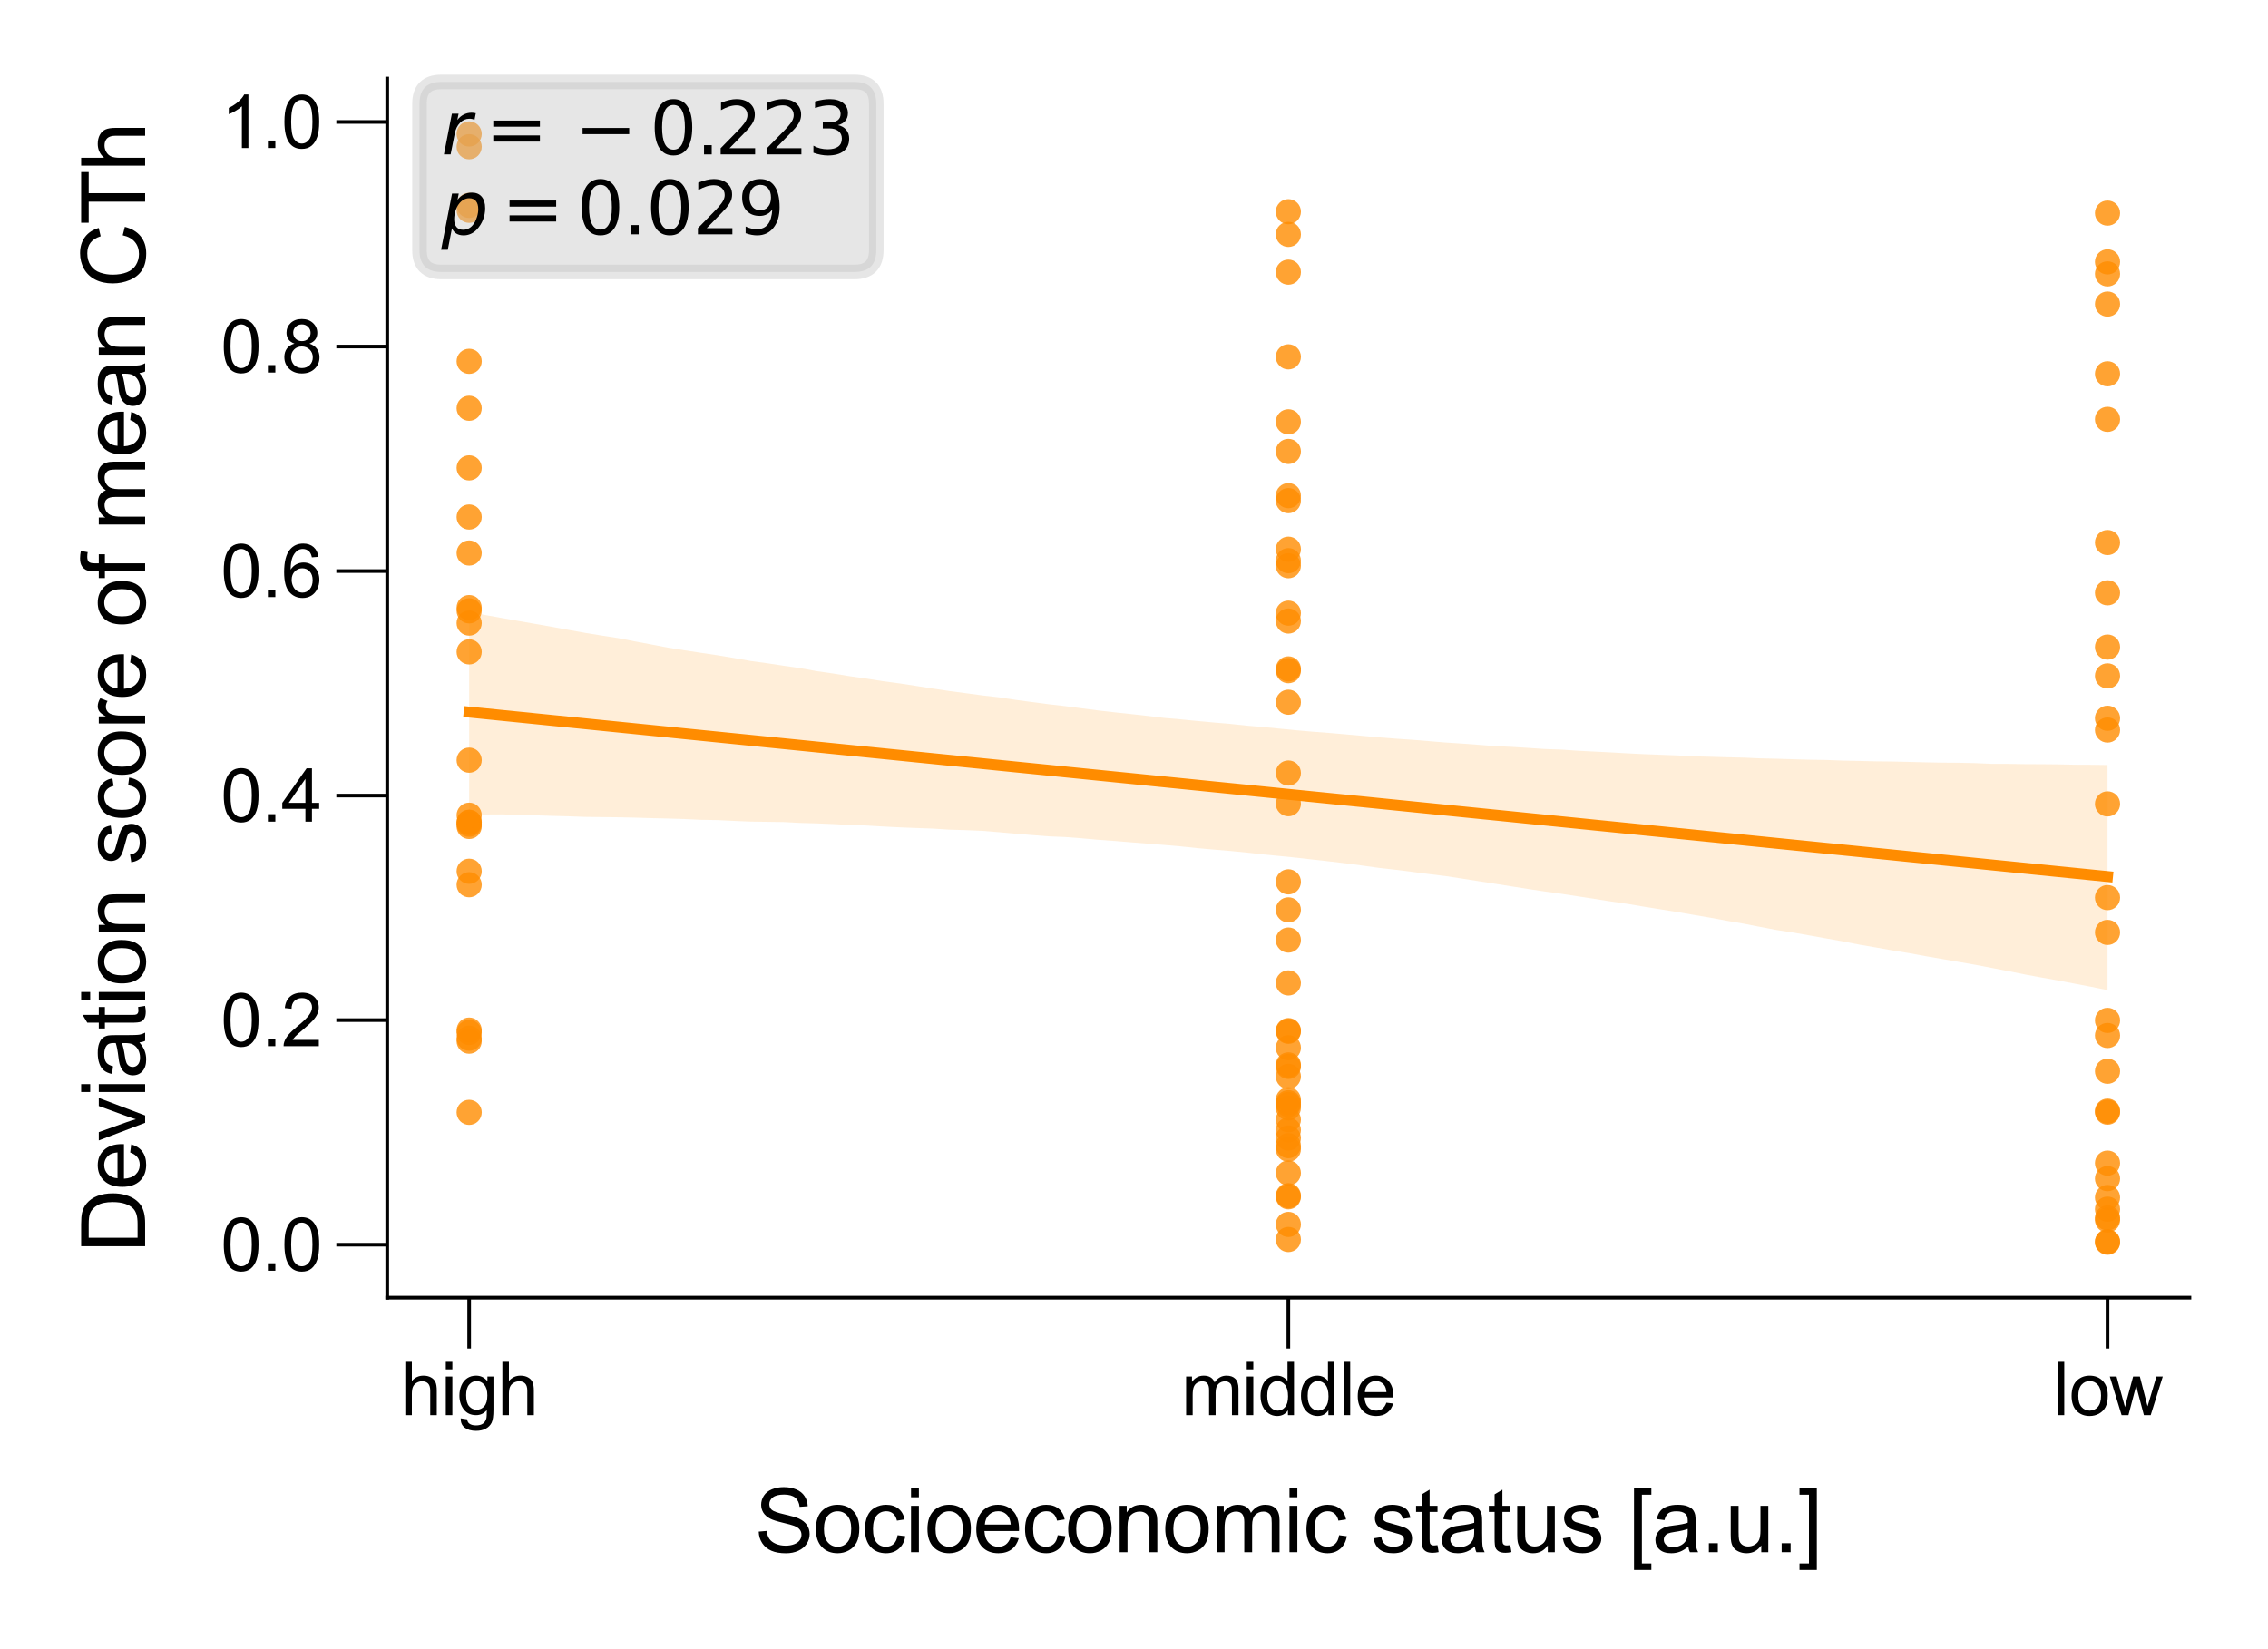 <?xml version="1.0" encoding="utf-8" standalone="no"?>
<!DOCTYPE svg PUBLIC "-//W3C//DTD SVG 1.1//EN"
  "http://www.w3.org/Graphics/SVG/1.1/DTD/svg11.dtd">
<svg xmlns:xlink="http://www.w3.org/1999/xlink" width="155.906pt" height="113.386pt" viewBox="0 0 155.906 113.386" xmlns="http://www.w3.org/2000/svg" version="1.1">
 <defs>
  <style type="text/css">*{stroke-linejoin: round; stroke-linecap: butt}</style>
 </defs>
 <g id="figure_1">
  <g id="patch_1">
   <path d="M 0 113.386 
L 155.906 113.386 
L 155.906 0 
L 0 0 
z
" style="fill: #ffffff"/>
  </g>
  <g id="axes_1">
   <g id="patch_2">
    <path d="M 26.62 89.218 
L 150.506 89.218 
L 150.506 5.4 
L 26.62 5.4 
z
" style="fill: #ffffff"/>
   </g>
   <g id="PathCollection_1">
    <defs>
     <path id="C0_0_b46ec005f6" d="M 0 0.866 
C 0.23 0.866 0.45 0.775 0.612 0.612 
C 0.775 0.45 0.866 0.23 0.866 -0 
C 0.866 -0.23 0.775 -0.45 0.612 -0.612 
C 0.45 -0.775 0.23 -0.866 0 -0.866 
C -0.23 -0.866 -0.45 -0.775 -0.612 -0.612 
C -0.775 -0.45 -0.866 -0.23 -0.866 0 
C -0.866 0.23 -0.775 0.45 -0.612 0.612 
C -0.45 0.775 -0.23 0.866 0 0.866 
z
"/>
    </defs>
    <g clip-path="url(#pa1f53a9037)">
     <use xlink:href="#C0_0_b46ec005f6" x="88.563" y="38.549" style="fill: #ff8c00; fill-opacity: 0.8"/>
    </g>
    <g clip-path="url(#pa1f53a9037)">
     <use xlink:href="#C0_0_b46ec005f6" x="88.563" y="67.58" style="fill: #ff8c00; fill-opacity: 0.8"/>
    </g>
    <g clip-path="url(#pa1f53a9037)">
     <use xlink:href="#C0_0_b46ec005f6" x="144.874" y="18.832" style="fill: #ff8c00; fill-opacity: 0.8"/>
    </g>
    <g clip-path="url(#pa1f53a9037)">
     <use xlink:href="#C0_0_b46ec005f6" x="88.563" y="31.039" style="fill: #ff8c00; fill-opacity: 0.8"/>
    </g>
    <g clip-path="url(#pa1f53a9037)">
     <use xlink:href="#C0_0_b46ec005f6" x="144.874" y="71.194" style="fill: #ff8c00; fill-opacity: 0.8"/>
    </g>
    <g clip-path="url(#pa1f53a9037)">
     <use xlink:href="#C0_0_b46ec005f6" x="32.251" y="60.829" style="fill: #ff8c00; fill-opacity: 0.8"/>
    </g>
    <g clip-path="url(#pa1f53a9037)">
     <use xlink:href="#C0_0_b46ec005f6" x="144.874" y="82.334" style="fill: #ff8c00; fill-opacity: 0.8"/>
    </g>
    <g clip-path="url(#pa1f53a9037)">
     <use xlink:href="#C0_0_b46ec005f6" x="88.563" y="62.557" style="fill: #ff8c00; fill-opacity: 0.8"/>
    </g>
    <g clip-path="url(#pa1f53a9037)">
     <use xlink:href="#C0_0_b46ec005f6" x="88.563" y="73.322" style="fill: #ff8c00; fill-opacity: 0.8"/>
    </g>
    <g clip-path="url(#pa1f53a9037)">
     <use xlink:href="#C0_0_b46ec005f6" x="32.251" y="9.21" style="fill: #ff8c00; fill-opacity: 0.8"/>
    </g>
    <g clip-path="url(#pa1f53a9037)">
     <use xlink:href="#C0_0_b46ec005f6" x="32.251" y="76.478" style="fill: #ff8c00; fill-opacity: 0.8"/>
    </g>
    <g clip-path="url(#pa1f53a9037)">
     <use xlink:href="#C0_0_b46ec005f6" x="88.563" y="45.989" style="fill: #ff8c00; fill-opacity: 0.8"/>
    </g>
    <g clip-path="url(#pa1f53a9037)">
     <use xlink:href="#C0_0_b46ec005f6" x="88.563" y="37.76" style="fill: #ff8c00; fill-opacity: 0.8"/>
    </g>
    <g clip-path="url(#pa1f53a9037)">
     <use xlink:href="#C0_0_b46ec005f6" x="88.563" y="18.712" style="fill: #ff8c00; fill-opacity: 0.8"/>
    </g>
    <g clip-path="url(#pa1f53a9037)">
     <use xlink:href="#C0_0_b46ec005f6" x="32.251" y="70.823" style="fill: #ff8c00; fill-opacity: 0.8"/>
    </g>
    <g clip-path="url(#pa1f53a9037)">
     <use xlink:href="#C0_0_b46ec005f6" x="32.251" y="35.548" style="fill: #ff8c00; fill-opacity: 0.8"/>
    </g>
    <g clip-path="url(#pa1f53a9037)">
     <use xlink:href="#C0_0_b46ec005f6" x="32.251" y="41.998" style="fill: #ff8c00; fill-opacity: 0.8"/>
    </g>
    <g clip-path="url(#pa1f53a9037)">
     <use xlink:href="#C0_0_b46ec005f6" x="32.251" y="41.774" style="fill: #ff8c00; fill-opacity: 0.8"/>
    </g>
    <g clip-path="url(#pa1f53a9037)">
     <use xlink:href="#C0_0_b46ec005f6" x="88.563" y="79.013" style="fill: #ff8c00; fill-opacity: 0.8"/>
    </g>
    <g clip-path="url(#pa1f53a9037)">
     <use xlink:href="#C0_0_b46ec005f6" x="32.251" y="56.671" style="fill: #ff8c00; fill-opacity: 0.8"/>
    </g>
    <g clip-path="url(#pa1f53a9037)">
     <use xlink:href="#C0_0_b46ec005f6" x="88.563" y="84.183" style="fill: #ff8c00; fill-opacity: 0.8"/>
    </g>
    <g clip-path="url(#pa1f53a9037)">
     <use xlink:href="#C0_0_b46ec005f6" x="88.563" y="75.943" style="fill: #ff8c00; fill-opacity: 0.8"/>
    </g>
    <g clip-path="url(#pa1f53a9037)">
     <use xlink:href="#C0_0_b46ec005f6" x="144.874" y="49.383" style="fill: #ff8c00; fill-opacity: 0.8"/>
    </g>
    <g clip-path="url(#pa1f53a9037)">
     <use xlink:href="#C0_0_b46ec005f6" x="144.874" y="44.489" style="fill: #ff8c00; fill-opacity: 0.8"/>
    </g>
    <g clip-path="url(#pa1f53a9037)">
     <use xlink:href="#C0_0_b46ec005f6" x="88.563" y="70.857" style="fill: #ff8c00; fill-opacity: 0.8"/>
    </g>
    <g clip-path="url(#pa1f53a9037)">
     <use xlink:href="#C0_0_b46ec005f6" x="88.563" y="53.147" style="fill: #ff8c00; fill-opacity: 0.8"/>
    </g>
    <g clip-path="url(#pa1f53a9037)">
     <use xlink:href="#C0_0_b46ec005f6" x="88.563" y="42.157" style="fill: #ff8c00; fill-opacity: 0.8"/>
    </g>
    <g clip-path="url(#pa1f53a9037)">
     <use xlink:href="#C0_0_b46ec005f6" x="32.251" y="14.121" style="fill: #ff8c00; fill-opacity: 0.8"/>
    </g>
    <g clip-path="url(#pa1f53a9037)">
     <use xlink:href="#C0_0_b46ec005f6" x="88.563" y="82.283" style="fill: #ff8c00; fill-opacity: 0.8"/>
    </g>
    <g clip-path="url(#pa1f53a9037)">
     <use xlink:href="#C0_0_b46ec005f6" x="144.874" y="83.88" style="fill: #ff8c00; fill-opacity: 0.8"/>
    </g>
    <g clip-path="url(#pa1f53a9037)">
     <use xlink:href="#C0_0_b46ec005f6" x="88.563" y="46.112" style="fill: #ff8c00; fill-opacity: 0.8"/>
    </g>
    <g clip-path="url(#pa1f53a9037)">
     <use xlink:href="#C0_0_b46ec005f6" x="88.563" y="34.078" style="fill: #ff8c00; fill-opacity: 0.8"/>
    </g>
    <g clip-path="url(#pa1f53a9037)">
     <use xlink:href="#C0_0_b46ec005f6" x="144.874" y="37.302" style="fill: #ff8c00; fill-opacity: 0.8"/>
    </g>
    <g clip-path="url(#pa1f53a9037)">
     <use xlink:href="#C0_0_b46ec005f6" x="88.563" y="76.986" style="fill: #ff8c00; fill-opacity: 0.8"/>
    </g>
    <g clip-path="url(#pa1f53a9037)">
     <use xlink:href="#C0_0_b46ec005f6" x="88.563" y="55.258" style="fill: #ff8c00; fill-opacity: 0.8"/>
    </g>
    <g clip-path="url(#pa1f53a9037)">
     <use xlink:href="#C0_0_b46ec005f6" x="88.563" y="70.908" style="fill: #ff8c00; fill-opacity: 0.8"/>
    </g>
    <g clip-path="url(#pa1f53a9037)">
     <use xlink:href="#C0_0_b46ec005f6" x="88.563" y="82.209" style="fill: #ff8c00; fill-opacity: 0.8"/>
    </g>
    <g clip-path="url(#pa1f53a9037)">
     <use xlink:href="#C0_0_b46ec005f6" x="144.874" y="28.832" style="fill: #ff8c00; fill-opacity: 0.8"/>
    </g>
    <g clip-path="url(#pa1f53a9037)">
     <use xlink:href="#C0_0_b46ec005f6" x="88.563" y="75.819" style="fill: #ff8c00; fill-opacity: 0.8"/>
    </g>
    <g clip-path="url(#pa1f53a9037)">
     <use xlink:href="#C0_0_b46ec005f6" x="144.874" y="46.47" style="fill: #ff8c00; fill-opacity: 0.8"/>
    </g>
    <g clip-path="url(#pa1f53a9037)">
     <use xlink:href="#C0_0_b46ec005f6" x="88.563" y="34.421" style="fill: #ff8c00; fill-opacity: 0.8"/>
    </g>
    <g clip-path="url(#pa1f53a9037)">
     <use xlink:href="#C0_0_b46ec005f6" x="88.563" y="76.173" style="fill: #ff8c00; fill-opacity: 0.8"/>
    </g>
    <g clip-path="url(#pa1f53a9037)">
     <use xlink:href="#C0_0_b46ec005f6" x="144.874" y="76.395" style="fill: #ff8c00; fill-opacity: 0.8"/>
    </g>
    <g clip-path="url(#pa1f53a9037)">
     <use xlink:href="#C0_0_b46ec005f6" x="144.874" y="40.759" style="fill: #ff8c00; fill-opacity: 0.8"/>
    </g>
    <g clip-path="url(#pa1f53a9037)">
     <use xlink:href="#C0_0_b46ec005f6" x="32.251" y="28.07" style="fill: #ff8c00; fill-opacity: 0.8"/>
    </g>
    <g clip-path="url(#pa1f53a9037)">
     <use xlink:href="#C0_0_b46ec005f6" x="88.563" y="85.22" style="fill: #ff8c00; fill-opacity: 0.8"/>
    </g>
    <g clip-path="url(#pa1f53a9037)">
     <use xlink:href="#C0_0_b46ec005f6" x="88.563" y="72.034" style="fill: #ff8c00; fill-opacity: 0.8"/>
    </g>
    <g clip-path="url(#pa1f53a9037)">
     <use xlink:href="#C0_0_b46ec005f6" x="88.563" y="42.699" style="fill: #ff8c00; fill-opacity: 0.8"/>
    </g>
    <g clip-path="url(#pa1f53a9037)">
     <use xlink:href="#C0_0_b46ec005f6" x="144.874" y="55.271" style="fill: #ff8c00; fill-opacity: 0.8"/>
    </g>
    <g clip-path="url(#pa1f53a9037)">
     <use xlink:href="#C0_0_b46ec005f6" x="32.251" y="38.022" style="fill: #ff8c00; fill-opacity: 0.8"/>
    </g>
    <g clip-path="url(#pa1f53a9037)">
     <use xlink:href="#C0_0_b46ec005f6" x="144.874" y="25.7" style="fill: #ff8c00; fill-opacity: 0.8"/>
    </g>
    <g clip-path="url(#pa1f53a9037)">
     <use xlink:href="#C0_0_b46ec005f6" x="144.874" y="83.135" style="fill: #ff8c00; fill-opacity: 0.8"/>
    </g>
    <g clip-path="url(#pa1f53a9037)">
     <use xlink:href="#C0_0_b46ec005f6" x="144.874" y="85.408" style="fill: #ff8c00; fill-opacity: 0.8"/>
    </g>
    <g clip-path="url(#pa1f53a9037)">
     <use xlink:href="#C0_0_b46ec005f6" x="144.874" y="85.372" style="fill: #ff8c00; fill-opacity: 0.8"/>
    </g>
    <g clip-path="url(#pa1f53a9037)">
     <use xlink:href="#C0_0_b46ec005f6" x="32.251" y="24.842" style="fill: #ff8c00; fill-opacity: 0.8"/>
    </g>
    <g clip-path="url(#pa1f53a9037)">
     <use xlink:href="#C0_0_b46ec005f6" x="88.563" y="78.244" style="fill: #ff8c00; fill-opacity: 0.8"/>
    </g>
    <g clip-path="url(#pa1f53a9037)">
     <use xlink:href="#C0_0_b46ec005f6" x="32.251" y="56.54" style="fill: #ff8c00; fill-opacity: 0.8"/>
    </g>
    <g clip-path="url(#pa1f53a9037)">
     <use xlink:href="#C0_0_b46ec005f6" x="32.251" y="32.169" style="fill: #ff8c00; fill-opacity: 0.8"/>
    </g>
    <g clip-path="url(#pa1f53a9037)">
     <use xlink:href="#C0_0_b46ec005f6" x="88.563" y="75.616" style="fill: #ff8c00; fill-opacity: 0.8"/>
    </g>
    <g clip-path="url(#pa1f53a9037)">
     <use xlink:href="#C0_0_b46ec005f6" x="32.251" y="71.584" style="fill: #ff8c00; fill-opacity: 0.8"/>
    </g>
    <g clip-path="url(#pa1f53a9037)">
     <use xlink:href="#C0_0_b46ec005f6" x="32.251" y="56.535" style="fill: #ff8c00; fill-opacity: 0.8"/>
    </g>
    <g clip-path="url(#pa1f53a9037)">
     <use xlink:href="#C0_0_b46ec005f6" x="88.563" y="78.769" style="fill: #ff8c00; fill-opacity: 0.8"/>
    </g>
    <g clip-path="url(#pa1f53a9037)">
     <use xlink:href="#C0_0_b46ec005f6" x="32.251" y="44.819" style="fill: #ff8c00; fill-opacity: 0.8"/>
    </g>
    <g clip-path="url(#pa1f53a9037)">
     <use xlink:href="#C0_0_b46ec005f6" x="144.874" y="76.465" style="fill: #ff8c00; fill-opacity: 0.8"/>
    </g>
    <g clip-path="url(#pa1f53a9037)">
     <use xlink:href="#C0_0_b46ec005f6" x="88.563" y="29.002" style="fill: #ff8c00; fill-opacity: 0.8"/>
    </g>
    <g clip-path="url(#pa1f53a9037)">
     <use xlink:href="#C0_0_b46ec005f6" x="144.874" y="50.192" style="fill: #ff8c00; fill-opacity: 0.8"/>
    </g>
    <g clip-path="url(#pa1f53a9037)">
     <use xlink:href="#C0_0_b46ec005f6" x="88.563" y="16.115" style="fill: #ff8c00; fill-opacity: 0.8"/>
    </g>
    <g clip-path="url(#pa1f53a9037)">
     <use xlink:href="#C0_0_b46ec005f6" x="32.251" y="42.839" style="fill: #ff8c00; fill-opacity: 0.8"/>
    </g>
    <g clip-path="url(#pa1f53a9037)">
     <use xlink:href="#C0_0_b46ec005f6" x="144.874" y="81.036" style="fill: #ff8c00; fill-opacity: 0.8"/>
    </g>
    <g clip-path="url(#pa1f53a9037)">
     <use xlink:href="#C0_0_b46ec005f6" x="32.251" y="70.985" style="fill: #ff8c00; fill-opacity: 0.8"/>
    </g>
    <g clip-path="url(#pa1f53a9037)">
     <use xlink:href="#C0_0_b46ec005f6" x="144.874" y="18.005" style="fill: #ff8c00; fill-opacity: 0.8"/>
    </g>
    <g clip-path="url(#pa1f53a9037)">
     <use xlink:href="#C0_0_b46ec005f6" x="32.251" y="59.902" style="fill: #ff8c00; fill-opacity: 0.8"/>
    </g>
    <g clip-path="url(#pa1f53a9037)">
     <use xlink:href="#C0_0_b46ec005f6" x="144.874" y="14.652" style="fill: #ff8c00; fill-opacity: 0.8"/>
    </g>
    <g clip-path="url(#pa1f53a9037)">
     <use xlink:href="#C0_0_b46ec005f6" x="88.563" y="74.008" style="fill: #ff8c00; fill-opacity: 0.8"/>
    </g>
    <g clip-path="url(#pa1f53a9037)">
     <use xlink:href="#C0_0_b46ec005f6" x="144.874" y="64.106" style="fill: #ff8c00; fill-opacity: 0.8"/>
    </g>
    <g clip-path="url(#pa1f53a9037)">
     <use xlink:href="#C0_0_b46ec005f6" x="32.251" y="56.822" style="fill: #ff8c00; fill-opacity: 0.8"/>
    </g>
    <g clip-path="url(#pa1f53a9037)">
     <use xlink:href="#C0_0_b46ec005f6" x="144.874" y="79.969" style="fill: #ff8c00; fill-opacity: 0.8"/>
    </g>
    <g clip-path="url(#pa1f53a9037)">
     <use xlink:href="#C0_0_b46ec005f6" x="88.563" y="60.63" style="fill: #ff8c00; fill-opacity: 0.8"/>
    </g>
    <g clip-path="url(#pa1f53a9037)">
     <use xlink:href="#C0_0_b46ec005f6" x="32.251" y="52.264" style="fill: #ff8c00; fill-opacity: 0.8"/>
    </g>
    <g clip-path="url(#pa1f53a9037)">
     <use xlink:href="#C0_0_b46ec005f6" x="88.563" y="80.648" style="fill: #ff8c00; fill-opacity: 0.8"/>
    </g>
    <g clip-path="url(#pa1f53a9037)">
     <use xlink:href="#C0_0_b46ec005f6" x="88.563" y="48.28" style="fill: #ff8c00; fill-opacity: 0.8"/>
    </g>
    <g clip-path="url(#pa1f53a9037)">
     <use xlink:href="#C0_0_b46ec005f6" x="88.563" y="38.895" style="fill: #ff8c00; fill-opacity: 0.8"/>
    </g>
    <g clip-path="url(#pa1f53a9037)">
     <use xlink:href="#C0_0_b46ec005f6" x="144.874" y="70.156" style="fill: #ff8c00; fill-opacity: 0.8"/>
    </g>
    <g clip-path="url(#pa1f53a9037)">
     <use xlink:href="#C0_0_b46ec005f6" x="32.251" y="14.456" style="fill: #ff8c00; fill-opacity: 0.8"/>
    </g>
    <g clip-path="url(#pa1f53a9037)">
     <use xlink:href="#C0_0_b46ec005f6" x="88.563" y="73.216" style="fill: #ff8c00; fill-opacity: 0.8"/>
    </g>
    <g clip-path="url(#pa1f53a9037)">
     <use xlink:href="#C0_0_b46ec005f6" x="144.874" y="83.734" style="fill: #ff8c00; fill-opacity: 0.8"/>
    </g>
    <g clip-path="url(#pa1f53a9037)">
     <use xlink:href="#C0_0_b46ec005f6" x="144.874" y="73.653" style="fill: #ff8c00; fill-opacity: 0.8"/>
    </g>
    <g clip-path="url(#pa1f53a9037)">
     <use xlink:href="#C0_0_b46ec005f6" x="144.874" y="61.713" style="fill: #ff8c00; fill-opacity: 0.8"/>
    </g>
    <g clip-path="url(#pa1f53a9037)">
     <use xlink:href="#C0_0_b46ec005f6" x="32.251" y="71.378" style="fill: #ff8c00; fill-opacity: 0.8"/>
    </g>
    <g clip-path="url(#pa1f53a9037)">
     <use xlink:href="#C0_0_b46ec005f6" x="88.563" y="64.632" style="fill: #ff8c00; fill-opacity: 0.8"/>
    </g>
    <g clip-path="url(#pa1f53a9037)">
     <use xlink:href="#C0_0_b46ec005f6" x="32.251" y="10.088" style="fill: #ff8c00; fill-opacity: 0.8"/>
    </g>
    <g clip-path="url(#pa1f53a9037)">
     <use xlink:href="#C0_0_b46ec005f6" x="88.563" y="24.535" style="fill: #ff8c00; fill-opacity: 0.8"/>
    </g>
    <g clip-path="url(#pa1f53a9037)">
     <use xlink:href="#C0_0_b46ec005f6" x="144.874" y="20.906" style="fill: #ff8c00; fill-opacity: 0.8"/>
    </g>
    <g clip-path="url(#pa1f53a9037)">
     <use xlink:href="#C0_0_b46ec005f6" x="32.251" y="56.05" style="fill: #ff8c00; fill-opacity: 0.8"/>
    </g>
    <g clip-path="url(#pa1f53a9037)">
     <use xlink:href="#C0_0_b46ec005f6" x="88.563" y="14.555" style="fill: #ff8c00; fill-opacity: 0.8"/>
    </g>
    <g clip-path="url(#pa1f53a9037)">
     <use xlink:href="#C0_0_b46ec005f6" x="88.563" y="77.694" style="fill: #ff8c00; fill-opacity: 0.8"/>
    </g>
   </g>
   <g id="PolyCollection_1">
    <path d="M 32.251 42.088 
L 32.251 55.991 
L 33.389 56.001 
L 34.526 55.994 
L 35.664 56.026 
L 36.802 56.056 
L 37.939 56.093 
L 39.077 56.123 
L 40.214 56.165 
L 41.352 56.179 
L 42.49 56.191 
L 43.627 56.215 
L 44.765 56.25 
L 45.902 56.276 
L 47.04 56.311 
L 48.178 56.365 
L 49.315 56.384 
L 50.453 56.439 
L 51.59 56.487 
L 52.728 56.503 
L 53.866 56.518 
L 55.003 56.579 
L 56.141 56.611 
L 57.279 56.658 
L 58.416 56.72 
L 59.554 56.757 
L 60.691 56.825 
L 61.829 56.883 
L 62.967 56.928 
L 64.104 56.967 
L 65.242 57.041 
L 66.379 57.074 
L 67.517 57.123 
L 68.655 57.214 
L 69.792 57.319 
L 70.93 57.41 
L 72.067 57.501 
L 73.205 57.548 
L 74.343 57.634 
L 75.48 57.738 
L 76.618 57.819 
L 77.755 57.913 
L 78.893 58.004 
L 80.031 58.093 
L 81.168 58.192 
L 82.306 58.312 
L 83.444 58.413 
L 84.581 58.508 
L 85.719 58.621 
L 86.856 58.747 
L 87.994 58.856 
L 89.132 58.971 
L 90.269 59.101 
L 91.407 59.228 
L 92.544 59.363 
L 93.682 59.516 
L 94.82 59.674 
L 95.957 59.802 
L 97.095 59.945 
L 98.232 60.094 
L 99.37 60.233 
L 100.508 60.406 
L 101.645 60.585 
L 102.783 60.763 
L 103.92 60.943 
L 105.058 61.123 
L 106.196 61.294 
L 107.333 61.451 
L 108.471 61.628 
L 109.609 61.802 
L 110.746 61.981 
L 111.884 62.146 
L 113.021 62.34 
L 114.159 62.523 
L 115.297 62.706 
L 116.434 62.901 
L 117.572 63.096 
L 118.709 63.306 
L 119.847 63.503 
L 120.985 63.725 
L 122.122 63.941 
L 123.26 64.115 
L 124.397 64.316 
L 125.535 64.52 
L 126.673 64.722 
L 127.81 64.945 
L 128.948 65.14 
L 130.085 65.343 
L 131.223 65.527 
L 132.361 65.737 
L 133.498 65.934 
L 134.636 66.13 
L 135.773 66.329 
L 136.911 66.547 
L 138.049 66.768 
L 139.186 66.996 
L 140.324 67.206 
L 141.462 67.408 
L 142.599 67.626 
L 143.737 67.844 
L 144.874 68.074 
L 144.874 52.598 
L 144.874 52.598 
L 143.737 52.582 
L 142.599 52.577 
L 141.462 52.552 
L 140.324 52.542 
L 139.186 52.537 
L 138.049 52.519 
L 136.911 52.516 
L 135.773 52.466 
L 134.636 52.442 
L 133.498 52.434 
L 132.361 52.413 
L 131.223 52.383 
L 130.085 52.357 
L 128.948 52.345 
L 127.81 52.317 
L 126.673 52.294 
L 125.535 52.251 
L 124.397 52.233 
L 123.26 52.2 
L 122.122 52.166 
L 120.985 52.139 
L 119.847 52.088 
L 118.709 52.063 
L 117.572 52.029 
L 116.434 51.999 
L 115.297 51.938 
L 114.159 51.894 
L 113.021 51.851 
L 111.884 51.795 
L 110.746 51.73 
L 109.609 51.673 
L 108.471 51.615 
L 107.333 51.537 
L 106.196 51.497 
L 105.058 51.421 
L 103.92 51.35 
L 102.783 51.296 
L 101.645 51.209 
L 100.508 51.123 
L 99.37 51.05 
L 98.232 50.956 
L 97.095 50.863 
L 95.957 50.786 
L 94.82 50.698 
L 93.682 50.596 
L 92.544 50.494 
L 91.407 50.394 
L 90.269 50.309 
L 89.132 50.21 
L 87.994 50.099 
L 86.856 49.987 
L 85.719 49.892 
L 84.581 49.772 
L 83.444 49.675 
L 82.306 49.571 
L 81.168 49.457 
L 80.031 49.359 
L 78.893 49.221 
L 77.755 49.095 
L 76.618 48.974 
L 75.48 48.844 
L 74.343 48.695 
L 73.205 48.547 
L 72.067 48.416 
L 70.93 48.266 
L 69.792 48.114 
L 68.655 47.941 
L 67.517 47.811 
L 66.379 47.657 
L 65.242 47.507 
L 64.104 47.337 
L 62.967 47.159 
L 61.829 46.984 
L 60.691 46.834 
L 59.554 46.654 
L 58.416 46.492 
L 57.279 46.307 
L 56.141 46.142 
L 55.003 45.937 
L 53.866 45.771 
L 52.728 45.598 
L 51.59 45.443 
L 50.453 45.24 
L 49.315 45.051 
L 48.178 44.883 
L 47.04 44.708 
L 45.902 44.526 
L 44.765 44.308 
L 43.627 44.094 
L 42.49 43.871 
L 41.352 43.696 
L 40.214 43.51 
L 39.077 43.306 
L 37.939 43.096 
L 36.802 42.897 
L 35.664 42.697 
L 34.526 42.495 
L 33.389 42.291 
L 32.251 42.088 
z
" clip-path="url(#pa1f53a9037)" style="fill: #ff8c00; fill-opacity: 0.15"/>
   </g>
   <g id="matplotlib.axis_1">
    <g id="xtick_1">
     <g id="line2d_1">
      <defs>
       <path id="m4d155d0522" d="M 0 0 
L 0 3.5 
" style="stroke: #000000; stroke-width: 0.25"/>
      </defs>
      <g>
       <use xlink:href="#m4d155d0522" x="32.251" y="89.218" style="stroke: #000000; stroke-width: 0.25"/>
      </g>
     </g>
     <g id="text_1">
      <!-- high -->
      <g transform="translate(27.525 97.297) scale(0.05 -0.05)">
       <defs>
        <path id="ArialMT-68" d="M 422 0 
L 422 4581 
L 984 4581 
L 984 2938 
Q 1378 3394 1978 3394 
Q 2347 3394 2619 3248 
Q 2891 3103 3008 2847 
Q 3125 2591 3125 2103 
L 3125 0 
L 2563 0 
L 2563 2103 
Q 2563 2525 2380 2717 
Q 2197 2909 1863 2909 
Q 1613 2909 1392 2779 
Q 1172 2650 1078 2428 
Q 984 2206 984 1816 
L 984 0 
L 422 0 
z
" transform="scale(0.016)"/>
        <path id="ArialMT-69" d="M 425 3934 
L 425 4581 
L 988 4581 
L 988 3934 
L 425 3934 
z
M 425 0 
L 425 3319 
L 988 3319 
L 988 0 
L 425 0 
z
" transform="scale(0.016)"/>
        <path id="ArialMT-67" d="M 319 -275 
L 866 -356 
Q 900 -609 1056 -725 
Q 1266 -881 1628 -881 
Q 2019 -881 2231 -725 
Q 2444 -569 2519 -288 
Q 2563 -116 2559 434 
Q 2191 0 1641 0 
Q 956 0 581 494 
Q 206 988 206 1678 
Q 206 2153 378 2554 
Q 550 2956 876 3175 
Q 1203 3394 1644 3394 
Q 2231 3394 2613 2919 
L 2613 3319 
L 3131 3319 
L 3131 450 
Q 3131 -325 2973 -648 
Q 2816 -972 2473 -1159 
Q 2131 -1347 1631 -1347 
Q 1038 -1347 672 -1080 
Q 306 -813 319 -275 
z
M 784 1719 
Q 784 1066 1043 766 
Q 1303 466 1694 466 
Q 2081 466 2343 764 
Q 2606 1063 2606 1700 
Q 2606 2309 2336 2618 
Q 2066 2928 1684 2928 
Q 1309 2928 1046 2623 
Q 784 2319 784 1719 
z
" transform="scale(0.016)"/>
       </defs>
       <use xlink:href="#ArialMT-68"/>
       <use xlink:href="#ArialMT-69" x="55.615"/>
       <use xlink:href="#ArialMT-67" x="77.832"/>
       <use xlink:href="#ArialMT-68" x="133.447"/>
      </g>
     </g>
    </g>
    <g id="xtick_2">
     <g id="line2d_2">
      <g>
       <use xlink:href="#m4d155d0522" x="88.563" y="89.218" style="stroke: #000000; stroke-width: 0.25"/>
      </g>
     </g>
     <g id="text_2">
      <!-- middle -->
      <g transform="translate(81.199 97.297) scale(0.05 -0.05)">
       <defs>
        <path id="ArialMT-6d" d="M 422 0 
L 422 3319 
L 925 3319 
L 925 2853 
Q 1081 3097 1340 3245 
Q 1600 3394 1931 3394 
Q 2300 3394 2536 3241 
Q 2772 3088 2869 2813 
Q 3263 3394 3894 3394 
Q 4388 3394 4653 3120 
Q 4919 2847 4919 2278 
L 4919 0 
L 4359 0 
L 4359 2091 
Q 4359 2428 4304 2576 
Q 4250 2725 4106 2815 
Q 3963 2906 3769 2906 
Q 3419 2906 3187 2673 
Q 2956 2441 2956 1928 
L 2956 0 
L 2394 0 
L 2394 2156 
Q 2394 2531 2256 2718 
Q 2119 2906 1806 2906 
Q 1569 2906 1367 2781 
Q 1166 2656 1075 2415 
Q 984 2175 984 1722 
L 984 0 
L 422 0 
z
" transform="scale(0.016)"/>
        <path id="ArialMT-64" d="M 2575 0 
L 2575 419 
Q 2259 -75 1647 -75 
Q 1250 -75 917 144 
Q 584 363 401 755 
Q 219 1147 219 1656 
Q 219 2153 384 2558 
Q 550 2963 881 3178 
Q 1213 3394 1622 3394 
Q 1922 3394 2156 3267 
Q 2391 3141 2538 2938 
L 2538 4581 
L 3097 4581 
L 3097 0 
L 2575 0 
z
M 797 1656 
Q 797 1019 1065 703 
Q 1334 388 1700 388 
Q 2069 388 2326 689 
Q 2584 991 2584 1609 
Q 2584 2291 2321 2609 
Q 2059 2928 1675 2928 
Q 1300 2928 1048 2622 
Q 797 2316 797 1656 
z
" transform="scale(0.016)"/>
        <path id="ArialMT-6c" d="M 409 0 
L 409 4581 
L 972 4581 
L 972 0 
L 409 0 
z
" transform="scale(0.016)"/>
        <path id="ArialMT-65" d="M 2694 1069 
L 3275 997 
Q 3138 488 2766 206 
Q 2394 -75 1816 -75 
Q 1088 -75 661 373 
Q 234 822 234 1631 
Q 234 2469 665 2931 
Q 1097 3394 1784 3394 
Q 2450 3394 2872 2941 
Q 3294 2488 3294 1666 
Q 3294 1616 3291 1516 
L 816 1516 
Q 847 969 1125 678 
Q 1403 388 1819 388 
Q 2128 388 2347 550 
Q 2566 713 2694 1069 
z
M 847 1978 
L 2700 1978 
Q 2663 2397 2488 2606 
Q 2219 2931 1791 2931 
Q 1403 2931 1139 2672 
Q 875 2413 847 1978 
z
" transform="scale(0.016)"/>
       </defs>
       <use xlink:href="#ArialMT-6d"/>
       <use xlink:href="#ArialMT-69" x="83.301"/>
       <use xlink:href="#ArialMT-64" x="105.518"/>
       <use xlink:href="#ArialMT-64" x="161.133"/>
       <use xlink:href="#ArialMT-6c" x="216.748"/>
       <use xlink:href="#ArialMT-65" x="238.965"/>
      </g>
     </g>
    </g>
    <g id="xtick_3">
     <g id="line2d_3">
      <g>
       <use xlink:href="#m4d155d0522" x="144.874" y="89.218" style="stroke: #000000; stroke-width: 0.25"/>
      </g>
     </g>
     <g id="text_3">
      <!-- low -->
      <g transform="translate(141.123 97.297) scale(0.05 -0.05)">
       <defs>
        <path id="ArialMT-6f" d="M 213 1659 
Q 213 2581 725 3025 
Q 1153 3394 1769 3394 
Q 2453 3394 2887 2945 
Q 3322 2497 3322 1706 
Q 3322 1066 3130 698 
Q 2938 331 2570 128 
Q 2203 -75 1769 -75 
Q 1072 -75 642 372 
Q 213 819 213 1659 
z
M 791 1659 
Q 791 1022 1069 705 
Q 1347 388 1769 388 
Q 2188 388 2466 706 
Q 2744 1025 2744 1678 
Q 2744 2294 2464 2611 
Q 2184 2928 1769 2928 
Q 1347 2928 1069 2612 
Q 791 2297 791 1659 
z
" transform="scale(0.016)"/>
        <path id="ArialMT-77" d="M 1034 0 
L 19 3319 
L 600 3319 
L 1128 1403 
L 1325 691 
Q 1338 744 1497 1375 
L 2025 3319 
L 2603 3319 
L 3100 1394 
L 3266 759 
L 3456 1400 
L 4025 3319 
L 4572 3319 
L 3534 0 
L 2950 0 
L 2422 1988 
L 2294 2553 
L 1622 0 
L 1034 0 
z
" transform="scale(0.016)"/>
       </defs>
       <use xlink:href="#ArialMT-6c"/>
       <use xlink:href="#ArialMT-6f" x="22.217"/>
       <use xlink:href="#ArialMT-77" x="77.832"/>
      </g>
     </g>
    </g>
    <g id="text_4">
     <!-- Socioeconomic status [a.u.] -->
     <g transform="translate(51.879 106.717) scale(0.06 -0.06)">
      <defs>
       <path id="ArialMT-53" d="M 288 1472 
L 859 1522 
Q 900 1178 1048 958 
Q 1197 738 1509 602 
Q 1822 466 2213 466 
Q 2559 466 2825 569 
Q 3091 672 3220 851 
Q 3350 1031 3350 1244 
Q 3350 1459 3225 1620 
Q 3100 1781 2813 1891 
Q 2628 1963 1997 2114 
Q 1366 2266 1113 2400 
Q 784 2572 623 2826 
Q 463 3081 463 3397 
Q 463 3744 659 4045 
Q 856 4347 1234 4503 
Q 1613 4659 2075 4659 
Q 2584 4659 2973 4495 
Q 3363 4331 3572 4012 
Q 3781 3694 3797 3291 
L 3216 3247 
Q 3169 3681 2898 3903 
Q 2628 4125 2100 4125 
Q 1550 4125 1298 3923 
Q 1047 3722 1047 3438 
Q 1047 3191 1225 3031 
Q 1400 2872 2139 2705 
Q 2878 2538 3153 2413 
Q 3553 2228 3743 1945 
Q 3934 1663 3934 1294 
Q 3934 928 3725 604 
Q 3516 281 3123 101 
Q 2731 -78 2241 -78 
Q 1619 -78 1198 103 
Q 778 284 539 648 
Q 300 1013 288 1472 
z
" transform="scale(0.016)"/>
       <path id="ArialMT-63" d="M 2588 1216 
L 3141 1144 
Q 3050 572 2676 248 
Q 2303 -75 1759 -75 
Q 1078 -75 664 370 
Q 250 816 250 1647 
Q 250 2184 428 2587 
Q 606 2991 970 3192 
Q 1334 3394 1763 3394 
Q 2303 3394 2647 3120 
Q 2991 2847 3088 2344 
L 2541 2259 
Q 2463 2594 2264 2762 
Q 2066 2931 1784 2931 
Q 1359 2931 1093 2626 
Q 828 2322 828 1663 
Q 828 994 1084 691 
Q 1341 388 1753 388 
Q 2084 388 2306 591 
Q 2528 794 2588 1216 
z
" transform="scale(0.016)"/>
       <path id="ArialMT-6e" d="M 422 0 
L 422 3319 
L 928 3319 
L 928 2847 
Q 1294 3394 1984 3394 
Q 2284 3394 2536 3286 
Q 2788 3178 2913 3003 
Q 3038 2828 3088 2588 
Q 3119 2431 3119 2041 
L 3119 0 
L 2556 0 
L 2556 2019 
Q 2556 2363 2490 2533 
Q 2425 2703 2258 2804 
Q 2091 2906 1866 2906 
Q 1506 2906 1245 2678 
Q 984 2450 984 1813 
L 984 0 
L 422 0 
z
" transform="scale(0.016)"/>
       <path id="ArialMT-20" transform="scale(0.016)"/>
       <path id="ArialMT-73" d="M 197 991 
L 753 1078 
Q 800 744 1014 566 
Q 1228 388 1613 388 
Q 2000 388 2187 545 
Q 2375 703 2375 916 
Q 2375 1106 2209 1216 
Q 2094 1291 1634 1406 
Q 1016 1563 777 1677 
Q 538 1791 414 1992 
Q 291 2194 291 2438 
Q 291 2659 392 2848 
Q 494 3038 669 3163 
Q 800 3259 1026 3326 
Q 1253 3394 1513 3394 
Q 1903 3394 2198 3281 
Q 2494 3169 2634 2976 
Q 2775 2784 2828 2463 
L 2278 2388 
Q 2241 2644 2061 2787 
Q 1881 2931 1553 2931 
Q 1166 2931 1000 2803 
Q 834 2675 834 2503 
Q 834 2394 903 2306 
Q 972 2216 1119 2156 
Q 1203 2125 1616 2013 
Q 2213 1853 2448 1751 
Q 2684 1650 2818 1456 
Q 2953 1263 2953 975 
Q 2953 694 2789 445 
Q 2625 197 2315 61 
Q 2006 -75 1616 -75 
Q 969 -75 630 194 
Q 291 463 197 991 
z
" transform="scale(0.016)"/>
       <path id="ArialMT-74" d="M 1650 503 
L 1731 6 
Q 1494 -44 1306 -44 
Q 1000 -44 831 53 
Q 663 150 594 308 
Q 525 466 525 972 
L 525 2881 
L 113 2881 
L 113 3319 
L 525 3319 
L 525 4141 
L 1084 4478 
L 1084 3319 
L 1650 3319 
L 1650 2881 
L 1084 2881 
L 1084 941 
Q 1084 700 1114 631 
Q 1144 563 1211 522 
Q 1278 481 1403 481 
Q 1497 481 1650 503 
z
" transform="scale(0.016)"/>
       <path id="ArialMT-61" d="M 2588 409 
Q 2275 144 1986 34 
Q 1697 -75 1366 -75 
Q 819 -75 525 192 
Q 231 459 231 875 
Q 231 1119 342 1320 
Q 453 1522 633 1644 
Q 813 1766 1038 1828 
Q 1203 1872 1538 1913 
Q 2219 1994 2541 2106 
Q 2544 2222 2544 2253 
Q 2544 2597 2384 2738 
Q 2169 2928 1744 2928 
Q 1347 2928 1158 2789 
Q 969 2650 878 2297 
L 328 2372 
Q 403 2725 575 2942 
Q 747 3159 1072 3276 
Q 1397 3394 1825 3394 
Q 2250 3394 2515 3294 
Q 2781 3194 2906 3042 
Q 3031 2891 3081 2659 
Q 3109 2516 3109 2141 
L 3109 1391 
Q 3109 606 3145 398 
Q 3181 191 3288 0 
L 2700 0 
Q 2613 175 2588 409 
z
M 2541 1666 
Q 2234 1541 1622 1453 
Q 1275 1403 1131 1340 
Q 988 1278 909 1158 
Q 831 1038 831 891 
Q 831 666 1001 516 
Q 1172 366 1500 366 
Q 1825 366 2078 508 
Q 2331 650 2450 897 
Q 2541 1088 2541 1459 
L 2541 1666 
z
" transform="scale(0.016)"/>
       <path id="ArialMT-75" d="M 2597 0 
L 2597 488 
Q 2209 -75 1544 -75 
Q 1250 -75 995 37 
Q 741 150 617 320 
Q 494 491 444 738 
Q 409 903 409 1263 
L 409 3319 
L 972 3319 
L 972 1478 
Q 972 1038 1006 884 
Q 1059 663 1231 536 
Q 1403 409 1656 409 
Q 1909 409 2131 539 
Q 2353 669 2445 892 
Q 2538 1116 2538 1541 
L 2538 3319 
L 3100 3319 
L 3100 0 
L 2597 0 
z
" transform="scale(0.016)"/>
       <path id="ArialMT-5b" d="M 434 -1272 
L 434 4581 
L 1675 4581 
L 1675 4116 
L 997 4116 
L 997 -806 
L 1675 -806 
L 1675 -1272 
L 434 -1272 
z
" transform="scale(0.016)"/>
       <path id="ArialMT-2e" d="M 581 0 
L 581 641 
L 1222 641 
L 1222 0 
L 581 0 
z
" transform="scale(0.016)"/>
       <path id="ArialMT-5d" d="M 1363 -1272 
L 122 -1272 
L 122 -806 
L 800 -806 
L 800 4116 
L 122 4116 
L 122 4581 
L 1363 4581 
L 1363 -1272 
z
" transform="scale(0.016)"/>
      </defs>
      <use xlink:href="#ArialMT-53"/>
      <use xlink:href="#ArialMT-6f" x="66.699"/>
      <use xlink:href="#ArialMT-63" x="122.314"/>
      <use xlink:href="#ArialMT-69" x="172.314"/>
      <use xlink:href="#ArialMT-6f" x="194.531"/>
      <use xlink:href="#ArialMT-65" x="250.146"/>
      <use xlink:href="#ArialMT-63" x="305.762"/>
      <use xlink:href="#ArialMT-6f" x="355.762"/>
      <use xlink:href="#ArialMT-6e" x="411.377"/>
      <use xlink:href="#ArialMT-6f" x="466.992"/>
      <use xlink:href="#ArialMT-6d" x="522.607"/>
      <use xlink:href="#ArialMT-69" x="605.908"/>
      <use xlink:href="#ArialMT-63" x="628.125"/>
      <use xlink:href="#ArialMT-20" x="678.125"/>
      <use xlink:href="#ArialMT-73" x="705.908"/>
      <use xlink:href="#ArialMT-74" x="755.908"/>
      <use xlink:href="#ArialMT-61" x="783.691"/>
      <use xlink:href="#ArialMT-74" x="839.307"/>
      <use xlink:href="#ArialMT-75" x="867.09"/>
      <use xlink:href="#ArialMT-73" x="922.705"/>
      <use xlink:href="#ArialMT-20" x="972.705"/>
      <use xlink:href="#ArialMT-5b" x="1000.488"/>
      <use xlink:href="#ArialMT-61" x="1028.271"/>
      <use xlink:href="#ArialMT-2e" x="1083.887"/>
      <use xlink:href="#ArialMT-75" x="1111.67"/>
      <use xlink:href="#ArialMT-2e" x="1167.285"/>
      <use xlink:href="#ArialMT-5d" x="1195.068"/>
     </g>
    </g>
   </g>
   <g id="matplotlib.axis_2">
    <g id="ytick_1">
     <g id="line2d_4">
      <defs>
       <path id="m7e07a78771" d="M 0 0 
L -3.5 0 
" style="stroke: #000000; stroke-width: 0.25"/>
      </defs>
      <g>
       <use xlink:href="#m7e07a78771" x="26.62" y="85.576" style="stroke: #000000; stroke-width: 0.25"/>
      </g>
     </g>
     <g id="text_5">
      <!-- 0.0 -->
      <g transform="translate(15.17 87.366) scale(0.05 -0.05)">
       <defs>
        <path id="ArialMT-30" d="M 266 2259 
Q 266 3072 433 3567 
Q 600 4063 929 4331 
Q 1259 4600 1759 4600 
Q 2128 4600 2406 4451 
Q 2684 4303 2865 4023 
Q 3047 3744 3150 3342 
Q 3253 2941 3253 2259 
Q 3253 1453 3087 958 
Q 2922 463 2592 192 
Q 2263 -78 1759 -78 
Q 1097 -78 719 397 
Q 266 969 266 2259 
z
M 844 2259 
Q 844 1131 1108 757 
Q 1372 384 1759 384 
Q 2147 384 2411 759 
Q 2675 1134 2675 2259 
Q 2675 3391 2411 3762 
Q 2147 4134 1753 4134 
Q 1366 4134 1134 3806 
Q 844 3388 844 2259 
z
" transform="scale(0.016)"/>
       </defs>
       <use xlink:href="#ArialMT-30"/>
       <use xlink:href="#ArialMT-2e" x="55.615"/>
       <use xlink:href="#ArialMT-30" x="83.398"/>
      </g>
     </g>
    </g>
    <g id="ytick_2">
     <g id="line2d_5">
      <g>
       <use xlink:href="#m7e07a78771" x="26.62" y="70.138" style="stroke: #000000; stroke-width: 0.25"/>
      </g>
     </g>
     <g id="text_6">
      <!-- 0.2 -->
      <g transform="translate(15.17 71.928) scale(0.05 -0.05)">
       <defs>
        <path id="ArialMT-32" d="M 3222 541 
L 3222 0 
L 194 0 
Q 188 203 259 391 
Q 375 700 629 1000 
Q 884 1300 1366 1694 
Q 2113 2306 2375 2664 
Q 2638 3022 2638 3341 
Q 2638 3675 2398 3904 
Q 2159 4134 1775 4134 
Q 1369 4134 1125 3890 
Q 881 3647 878 3216 
L 300 3275 
Q 359 3922 746 4261 
Q 1134 4600 1788 4600 
Q 2447 4600 2831 4234 
Q 3216 3869 3216 3328 
Q 3216 3053 3103 2787 
Q 2991 2522 2730 2228 
Q 2469 1934 1863 1422 
Q 1356 997 1212 845 
Q 1069 694 975 541 
L 3222 541 
z
" transform="scale(0.016)"/>
       </defs>
       <use xlink:href="#ArialMT-30"/>
       <use xlink:href="#ArialMT-2e" x="55.615"/>
       <use xlink:href="#ArialMT-32" x="83.398"/>
      </g>
     </g>
    </g>
    <g id="ytick_3">
     <g id="line2d_6">
      <g>
       <use xlink:href="#m7e07a78771" x="26.62" y="54.701" style="stroke: #000000; stroke-width: 0.25"/>
      </g>
     </g>
     <g id="text_7">
      <!-- 0.4 -->
      <g transform="translate(15.17 56.49) scale(0.05 -0.05)">
       <defs>
        <path id="ArialMT-34" d="M 2069 0 
L 2069 1097 
L 81 1097 
L 81 1613 
L 2172 4581 
L 2631 4581 
L 2631 1613 
L 3250 1613 
L 3250 1097 
L 2631 1097 
L 2631 0 
L 2069 0 
z
M 2069 1613 
L 2069 3678 
L 634 1613 
L 2069 1613 
z
" transform="scale(0.016)"/>
       </defs>
       <use xlink:href="#ArialMT-30"/>
       <use xlink:href="#ArialMT-2e" x="55.615"/>
       <use xlink:href="#ArialMT-34" x="83.398"/>
      </g>
     </g>
    </g>
    <g id="ytick_4">
     <g id="line2d_7">
      <g>
       <use xlink:href="#m7e07a78771" x="26.62" y="39.263" style="stroke: #000000; stroke-width: 0.25"/>
      </g>
     </g>
     <g id="text_8">
      <!-- 0.6 -->
      <g transform="translate(15.17 41.052) scale(0.05 -0.05)">
       <defs>
        <path id="ArialMT-36" d="M 3184 3459 
L 2625 3416 
Q 2550 3747 2413 3897 
Q 2184 4138 1850 4138 
Q 1581 4138 1378 3988 
Q 1113 3794 959 3422 
Q 806 3050 800 2363 
Q 1003 2672 1297 2822 
Q 1591 2972 1913 2972 
Q 2475 2972 2870 2558 
Q 3266 2144 3266 1488 
Q 3266 1056 3080 686 
Q 2894 316 2569 119 
Q 2244 -78 1831 -78 
Q 1128 -78 684 439 
Q 241 956 241 2144 
Q 241 3472 731 4075 
Q 1159 4600 1884 4600 
Q 2425 4600 2770 4297 
Q 3116 3994 3184 3459 
z
M 888 1484 
Q 888 1194 1011 928 
Q 1134 663 1356 523 
Q 1578 384 1822 384 
Q 2178 384 2434 671 
Q 2691 959 2691 1453 
Q 2691 1928 2437 2201 
Q 2184 2475 1800 2475 
Q 1419 2475 1153 2201 
Q 888 1928 888 1484 
z
" transform="scale(0.016)"/>
       </defs>
       <use xlink:href="#ArialMT-30"/>
       <use xlink:href="#ArialMT-2e" x="55.615"/>
       <use xlink:href="#ArialMT-36" x="83.398"/>
      </g>
     </g>
    </g>
    <g id="ytick_5">
     <g id="line2d_8">
      <g>
       <use xlink:href="#m7e07a78771" x="26.62" y="23.825" style="stroke: #000000; stroke-width: 0.25"/>
      </g>
     </g>
     <g id="text_9">
      <!-- 0.8 -->
      <g transform="translate(15.17 25.614) scale(0.05 -0.05)">
       <defs>
        <path id="ArialMT-38" d="M 1131 2484 
Q 781 2613 612 2850 
Q 444 3088 444 3419 
Q 444 3919 803 4259 
Q 1163 4600 1759 4600 
Q 2359 4600 2725 4251 
Q 3091 3903 3091 3403 
Q 3091 3084 2923 2848 
Q 2756 2613 2416 2484 
Q 2838 2347 3058 2040 
Q 3278 1734 3278 1309 
Q 3278 722 2862 322 
Q 2447 -78 1769 -78 
Q 1091 -78 675 323 
Q 259 725 259 1325 
Q 259 1772 486 2073 
Q 713 2375 1131 2484 
z
M 1019 3438 
Q 1019 3113 1228 2906 
Q 1438 2700 1772 2700 
Q 2097 2700 2305 2904 
Q 2513 3109 2513 3406 
Q 2513 3716 2298 3927 
Q 2084 4138 1766 4138 
Q 1444 4138 1231 3931 
Q 1019 3725 1019 3438 
z
M 838 1322 
Q 838 1081 952 856 
Q 1066 631 1291 507 
Q 1516 384 1775 384 
Q 2178 384 2440 643 
Q 2703 903 2703 1303 
Q 2703 1709 2433 1975 
Q 2163 2241 1756 2241 
Q 1359 2241 1098 1978 
Q 838 1716 838 1322 
z
" transform="scale(0.016)"/>
       </defs>
       <use xlink:href="#ArialMT-30"/>
       <use xlink:href="#ArialMT-2e" x="55.615"/>
       <use xlink:href="#ArialMT-38" x="83.398"/>
      </g>
     </g>
    </g>
    <g id="ytick_6">
     <g id="line2d_9">
      <g>
       <use xlink:href="#m7e07a78771" x="26.62" y="8.387" style="stroke: #000000; stroke-width: 0.25"/>
      </g>
     </g>
     <g id="text_10">
      <!-- 1.0 -->
      <g transform="translate(15.17 10.176) scale(0.05 -0.05)">
       <defs>
        <path id="ArialMT-31" d="M 2384 0 
L 1822 0 
L 1822 3584 
Q 1619 3391 1289 3197 
Q 959 3003 697 2906 
L 697 3450 
Q 1169 3672 1522 3987 
Q 1875 4303 2022 4600 
L 2384 4600 
L 2384 0 
z
" transform="scale(0.016)"/>
       </defs>
       <use xlink:href="#ArialMT-31"/>
       <use xlink:href="#ArialMT-2e" x="55.615"/>
       <use xlink:href="#ArialMT-30" x="83.398"/>
      </g>
     </g>
    </g>
    <g id="text_11">
     <!-- Deviation score of mean CTh -->
     <g transform="translate(9.977 86.157) rotate(-90) scale(0.06 -0.06)">
      <defs>
       <path id="ArialMT-44" d="M 494 0 
L 494 4581 
L 2072 4581 
Q 2606 4581 2888 4516 
Q 3281 4425 3559 4188 
Q 3922 3881 4101 3404 
Q 4281 2928 4281 2316 
Q 4281 1794 4159 1391 
Q 4038 988 3847 723 
Q 3656 459 3429 307 
Q 3203 156 2883 78 
Q 2563 0 2147 0 
L 494 0 
z
M 1100 541 
L 2078 541 
Q 2531 541 2789 625 
Q 3047 709 3200 863 
Q 3416 1078 3536 1442 
Q 3656 1806 3656 2325 
Q 3656 3044 3420 3430 
Q 3184 3816 2847 3947 
Q 2603 4041 2063 4041 
L 1100 4041 
L 1100 541 
z
" transform="scale(0.016)"/>
       <path id="ArialMT-76" d="M 1344 0 
L 81 3319 
L 675 3319 
L 1388 1331 
Q 1503 1009 1600 663 
Q 1675 925 1809 1294 
L 2547 3319 
L 3125 3319 
L 1869 0 
L 1344 0 
z
" transform="scale(0.016)"/>
       <path id="ArialMT-72" d="M 416 0 
L 416 3319 
L 922 3319 
L 922 2816 
Q 1116 3169 1280 3281 
Q 1444 3394 1641 3394 
Q 1925 3394 2219 3213 
L 2025 2691 
Q 1819 2813 1613 2813 
Q 1428 2813 1281 2702 
Q 1134 2591 1072 2394 
Q 978 2094 978 1738 
L 978 0 
L 416 0 
z
" transform="scale(0.016)"/>
       <path id="ArialMT-66" d="M 556 0 
L 556 2881 
L 59 2881 
L 59 3319 
L 556 3319 
L 556 3672 
Q 556 4006 616 4169 
Q 697 4388 901 4523 
Q 1106 4659 1475 4659 
Q 1713 4659 2000 4603 
L 1916 4113 
Q 1741 4144 1584 4144 
Q 1328 4144 1222 4034 
Q 1116 3925 1116 3625 
L 1116 3319 
L 1763 3319 
L 1763 2881 
L 1116 2881 
L 1116 0 
L 556 0 
z
" transform="scale(0.016)"/>
       <path id="ArialMT-43" d="M 3763 1606 
L 4369 1453 
Q 4178 706 3683 314 
Q 3188 -78 2472 -78 
Q 1731 -78 1267 223 
Q 803 525 561 1097 
Q 319 1669 319 2325 
Q 319 3041 592 3573 
Q 866 4106 1370 4382 
Q 1875 4659 2481 4659 
Q 3169 4659 3637 4309 
Q 4106 3959 4291 3325 
L 3694 3184 
Q 3534 3684 3231 3912 
Q 2928 4141 2469 4141 
Q 1941 4141 1586 3887 
Q 1231 3634 1087 3207 
Q 944 2781 944 2328 
Q 944 1744 1114 1308 
Q 1284 872 1643 656 
Q 2003 441 2422 441 
Q 2931 441 3284 734 
Q 3638 1028 3763 1606 
z
" transform="scale(0.016)"/>
       <path id="ArialMT-54" d="M 1659 0 
L 1659 4041 
L 150 4041 
L 150 4581 
L 3781 4581 
L 3781 4041 
L 2266 4041 
L 2266 0 
L 1659 0 
z
" transform="scale(0.016)"/>
      </defs>
      <use xlink:href="#ArialMT-44"/>
      <use xlink:href="#ArialMT-65" x="72.217"/>
      <use xlink:href="#ArialMT-76" x="127.832"/>
      <use xlink:href="#ArialMT-69" x="177.832"/>
      <use xlink:href="#ArialMT-61" x="200.049"/>
      <use xlink:href="#ArialMT-74" x="255.664"/>
      <use xlink:href="#ArialMT-69" x="283.447"/>
      <use xlink:href="#ArialMT-6f" x="305.664"/>
      <use xlink:href="#ArialMT-6e" x="361.279"/>
      <use xlink:href="#ArialMT-20" x="416.895"/>
      <use xlink:href="#ArialMT-73" x="444.678"/>
      <use xlink:href="#ArialMT-63" x="494.678"/>
      <use xlink:href="#ArialMT-6f" x="544.678"/>
      <use xlink:href="#ArialMT-72" x="600.293"/>
      <use xlink:href="#ArialMT-65" x="633.594"/>
      <use xlink:href="#ArialMT-20" x="689.209"/>
      <use xlink:href="#ArialMT-6f" x="716.992"/>
      <use xlink:href="#ArialMT-66" x="772.607"/>
      <use xlink:href="#ArialMT-20" x="800.391"/>
      <use xlink:href="#ArialMT-6d" x="828.174"/>
      <use xlink:href="#ArialMT-65" x="911.475"/>
      <use xlink:href="#ArialMT-61" x="967.09"/>
      <use xlink:href="#ArialMT-6e" x="1022.705"/>
      <use xlink:href="#ArialMT-20" x="1078.32"/>
      <use xlink:href="#ArialMT-43" x="1106.104"/>
      <use xlink:href="#ArialMT-54" x="1178.32"/>
      <use xlink:href="#ArialMT-68" x="1239.404"/>
     </g>
    </g>
   </g>
   <g id="line2d_10">
    <path d="M 32.251 48.958 
L 33.389 49.072 
L 34.526 49.186 
L 35.664 49.3 
L 36.802 49.415 
L 37.939 49.529 
L 39.077 49.643 
L 40.214 49.757 
L 41.352 49.872 
L 42.49 49.986 
L 43.627 50.1 
L 44.765 50.214 
L 45.902 50.328 
L 47.04 50.443 
L 48.178 50.557 
L 49.315 50.671 
L 50.453 50.785 
L 51.59 50.899 
L 52.728 51.014 
L 53.866 51.128 
L 55.003 51.242 
L 56.141 51.356 
L 57.279 51.471 
L 58.416 51.585 
L 59.554 51.699 
L 60.691 51.813 
L 61.829 51.927 
L 62.967 52.042 
L 64.104 52.156 
L 65.242 52.27 
L 66.379 52.384 
L 67.517 52.498 
L 68.655 52.613 
L 69.792 52.727 
L 70.93 52.841 
L 72.067 52.955 
L 73.205 53.07 
L 74.343 53.184 
L 75.48 53.298 
L 76.618 53.412 
L 77.755 53.526 
L 78.893 53.641 
L 80.031 53.755 
L 81.168 53.869 
L 82.306 53.983 
L 83.444 54.098 
L 84.581 54.212 
L 85.719 54.326 
L 86.856 54.44 
L 87.994 54.554 
L 89.132 54.669 
L 90.269 54.783 
L 91.407 54.897 
L 92.544 55.011 
L 93.682 55.125 
L 94.82 55.24 
L 95.957 55.354 
L 97.095 55.468 
L 98.232 55.582 
L 99.37 55.697 
L 100.508 55.811 
L 101.645 55.925 
L 102.783 56.039 
L 103.92 56.153 
L 105.058 56.268 
L 106.196 56.382 
L 107.333 56.496 
L 108.471 56.61 
L 109.609 56.725 
L 110.746 56.839 
L 111.884 56.953 
L 113.021 57.067 
L 114.159 57.181 
L 115.297 57.296 
L 116.434 57.41 
L 117.572 57.524 
L 118.709 57.638 
L 119.847 57.752 
L 120.985 57.867 
L 122.122 57.981 
L 123.26 58.095 
L 124.397 58.209 
L 125.535 58.324 
L 126.673 58.438 
L 127.81 58.552 
L 128.948 58.666 
L 130.085 58.78 
L 131.223 58.895 
L 132.361 59.009 
L 133.498 59.123 
L 134.636 59.237 
L 135.773 59.351 
L 136.911 59.466 
L 138.049 59.58 
L 139.186 59.694 
L 140.324 59.808 
L 141.462 59.923 
L 142.599 60.037 
L 143.737 60.151 
L 144.874 60.265 
" clip-path="url(#pa1f53a9037)" style="fill: none; stroke: #ff8c00; stroke-width: 0.75; stroke-linecap: square"/>
   </g>
   <g id="patch_3">
    <path d="M 26.62 89.218 
L 26.62 5.4 
" style="fill: none; stroke: #000000; stroke-width: 0.25; stroke-linejoin: miter; stroke-linecap: square"/>
   </g>
   <g id="patch_4">
    <path d="M 26.62 89.218 
L 150.506 89.218 
" style="fill: none; stroke: #000000; stroke-width: 0.25; stroke-linejoin: miter; stroke-linecap: square"/>
   </g>
   <g id="text_12">
    <g id="patch_5">
     <path d="M 30.337 18.699 
L 58.737 18.699 
Q 60.237 18.699 60.237 17.199 
L 60.237 7.133 
Q 60.237 5.633 58.737 5.633 
L 30.337 5.633 
Q 28.837 5.633 28.837 7.133 
L 28.837 17.199 
Q 28.837 18.699 30.337 18.699 
z
" style="fill: #c0c0c0; opacity: 0.4; stroke: #c0c0c0; stroke-linejoin: miter"/>
    </g>
    <!-- $r=-0.223$ -->
    <g transform="translate(30.337 10.655) scale(0.05 -0.05)">
     <defs>
      <path id="DejaVuSans-Oblique-72" d="M 2853 2969 
Q 2766 3016 2653 3041 
Q 2541 3066 2413 3066 
Q 1953 3066 1609 2717 
Q 1266 2369 1153 1784 
L 800 0 
L 225 0 
L 909 3500 
L 1484 3500 
L 1375 2956 
Q 1603 3259 1920 3421 
Q 2238 3584 2597 3584 
Q 2691 3584 2781 3573 
Q 2872 3563 2963 3538 
L 2853 2969 
z
" transform="scale(0.016)"/>
      <path id="DejaVuSans-3d" d="M 678 2906 
L 4684 2906 
L 4684 2381 
L 678 2381 
L 678 2906 
z
M 678 1631 
L 4684 1631 
L 4684 1100 
L 678 1100 
L 678 1631 
z
" transform="scale(0.016)"/>
      <path id="DejaVuSans-2212" d="M 678 2272 
L 4684 2272 
L 4684 1741 
L 678 1741 
L 678 2272 
z
" transform="scale(0.016)"/>
      <path id="DejaVuSans-30" d="M 2034 4250 
Q 1547 4250 1301 3770 
Q 1056 3291 1056 2328 
Q 1056 1369 1301 889 
Q 1547 409 2034 409 
Q 2525 409 2770 889 
Q 3016 1369 3016 2328 
Q 3016 3291 2770 3770 
Q 2525 4250 2034 4250 
z
M 2034 4750 
Q 2819 4750 3233 4129 
Q 3647 3509 3647 2328 
Q 3647 1150 3233 529 
Q 2819 -91 2034 -91 
Q 1250 -91 836 529 
Q 422 1150 422 2328 
Q 422 3509 836 4129 
Q 1250 4750 2034 4750 
z
" transform="scale(0.016)"/>
      <path id="DejaVuSans-2e" d="M 684 794 
L 1344 794 
L 1344 0 
L 684 0 
L 684 794 
z
" transform="scale(0.016)"/>
      <path id="DejaVuSans-32" d="M 1228 531 
L 3431 531 
L 3431 0 
L 469 0 
L 469 531 
Q 828 903 1448 1529 
Q 2069 2156 2228 2338 
Q 2531 2678 2651 2914 
Q 2772 3150 2772 3378 
Q 2772 3750 2511 3984 
Q 2250 4219 1831 4219 
Q 1534 4219 1204 4116 
Q 875 4013 500 3803 
L 500 4441 
Q 881 4594 1212 4672 
Q 1544 4750 1819 4750 
Q 2544 4750 2975 4387 
Q 3406 4025 3406 3419 
Q 3406 3131 3298 2873 
Q 3191 2616 2906 2266 
Q 2828 2175 2409 1742 
Q 1991 1309 1228 531 
z
" transform="scale(0.016)"/>
      <path id="DejaVuSans-33" d="M 2597 2516 
Q 3050 2419 3304 2112 
Q 3559 1806 3559 1356 
Q 3559 666 3084 287 
Q 2609 -91 1734 -91 
Q 1441 -91 1130 -33 
Q 819 25 488 141 
L 488 750 
Q 750 597 1062 519 
Q 1375 441 1716 441 
Q 2309 441 2620 675 
Q 2931 909 2931 1356 
Q 2931 1769 2642 2001 
Q 2353 2234 1838 2234 
L 1294 2234 
L 1294 2753 
L 1863 2753 
Q 2328 2753 2575 2939 
Q 2822 3125 2822 3475 
Q 2822 3834 2567 4026 
Q 2313 4219 1838 4219 
Q 1578 4219 1281 4162 
Q 984 4106 628 3988 
L 628 4550 
Q 988 4650 1302 4700 
Q 1616 4750 1894 4750 
Q 2613 4750 3031 4423 
Q 3450 4097 3450 3541 
Q 3450 3153 3228 2886 
Q 3006 2619 2597 2516 
z
" transform="scale(0.016)"/>
     </defs>
     <use xlink:href="#DejaVuSans-Oblique-72" transform="translate(0 0.781)"/>
     <use xlink:href="#DejaVuSans-3d" transform="translate(60.596 0.781)"/>
     <use xlink:href="#DejaVuSans-2212" transform="translate(183.35 0.781)"/>
     <use xlink:href="#DejaVuSans-30" transform="translate(286.621 0.781)"/>
     <use xlink:href="#DejaVuSans-2e" transform="translate(350.244 0.781)"/>
     <use xlink:href="#DejaVuSans-32" transform="translate(376.531 0.781)"/>
     <use xlink:href="#DejaVuSans-32" transform="translate(440.154 0.781)"/>
     <use xlink:href="#DejaVuSans-33" transform="translate(503.777 0.781)"/>
    </g>
    <!-- $p=0.029$ -->
    <g transform="translate(30.337 16.149) scale(0.05 -0.05)">
     <defs>
      <path id="DejaVuSans-Oblique-70" d="M 3175 2156 
Q 3175 2616 2975 2859 
Q 2775 3103 2400 3103 
Q 2144 3103 1911 2972 
Q 1678 2841 1497 2591 
Q 1319 2344 1212 1994 
Q 1106 1644 1106 1300 
Q 1106 863 1306 627 
Q 1506 391 1875 391 
Q 2147 391 2380 519 
Q 2613 647 2778 891 
Q 2956 1147 3065 1494 
Q 3175 1841 3175 2156 
z
M 1394 2969 
Q 1625 3272 1939 3428 
Q 2253 3584 2638 3584 
Q 3175 3584 3472 3232 
Q 3769 2881 3769 2247 
Q 3769 1728 3584 1258 
Q 3400 788 3053 416 
Q 2822 169 2531 39 
Q 2241 -91 1919 -91 
Q 1547 -91 1294 64 
Q 1041 219 916 525 
L 556 -1331 
L -19 -1331 
L 922 3500 
L 1497 3500 
L 1394 2969 
z
" transform="scale(0.016)"/>
      <path id="DejaVuSans-39" d="M 703 97 
L 703 672 
Q 941 559 1184 500 
Q 1428 441 1663 441 
Q 2288 441 2617 861 
Q 2947 1281 2994 2138 
Q 2813 1869 2534 1725 
Q 2256 1581 1919 1581 
Q 1219 1581 811 2004 
Q 403 2428 403 3163 
Q 403 3881 828 4315 
Q 1253 4750 1959 4750 
Q 2769 4750 3195 4129 
Q 3622 3509 3622 2328 
Q 3622 1225 3098 567 
Q 2575 -91 1691 -91 
Q 1453 -91 1209 -44 
Q 966 3 703 97 
z
M 1959 2075 
Q 2384 2075 2632 2365 
Q 2881 2656 2881 3163 
Q 2881 3666 2632 3958 
Q 2384 4250 1959 4250 
Q 1534 4250 1286 3958 
Q 1038 3666 1038 3163 
Q 1038 2656 1286 2365 
Q 1534 2075 1959 2075 
z
" transform="scale(0.016)"/>
     </defs>
     <use xlink:href="#DejaVuSans-Oblique-70" transform="translate(0 0.781)"/>
     <use xlink:href="#DejaVuSans-3d" transform="translate(82.959 0.781)"/>
     <use xlink:href="#DejaVuSans-30" transform="translate(186.23 0.781)"/>
     <use xlink:href="#DejaVuSans-2e" transform="translate(249.854 0.781)"/>
     <use xlink:href="#DejaVuSans-30" transform="translate(281.641 0.781)"/>
     <use xlink:href="#DejaVuSans-32" transform="translate(345.264 0.781)"/>
     <use xlink:href="#DejaVuSans-39" transform="translate(407.137 0.781)"/>
    </g>
   </g>
  </g>
 </g>
 <defs>
  <clipPath id="pa1f53a9037">
   <rect x="26.62" y="5.4" width="123.886" height="83.818"/>
  </clipPath>
 </defs>
</svg>
